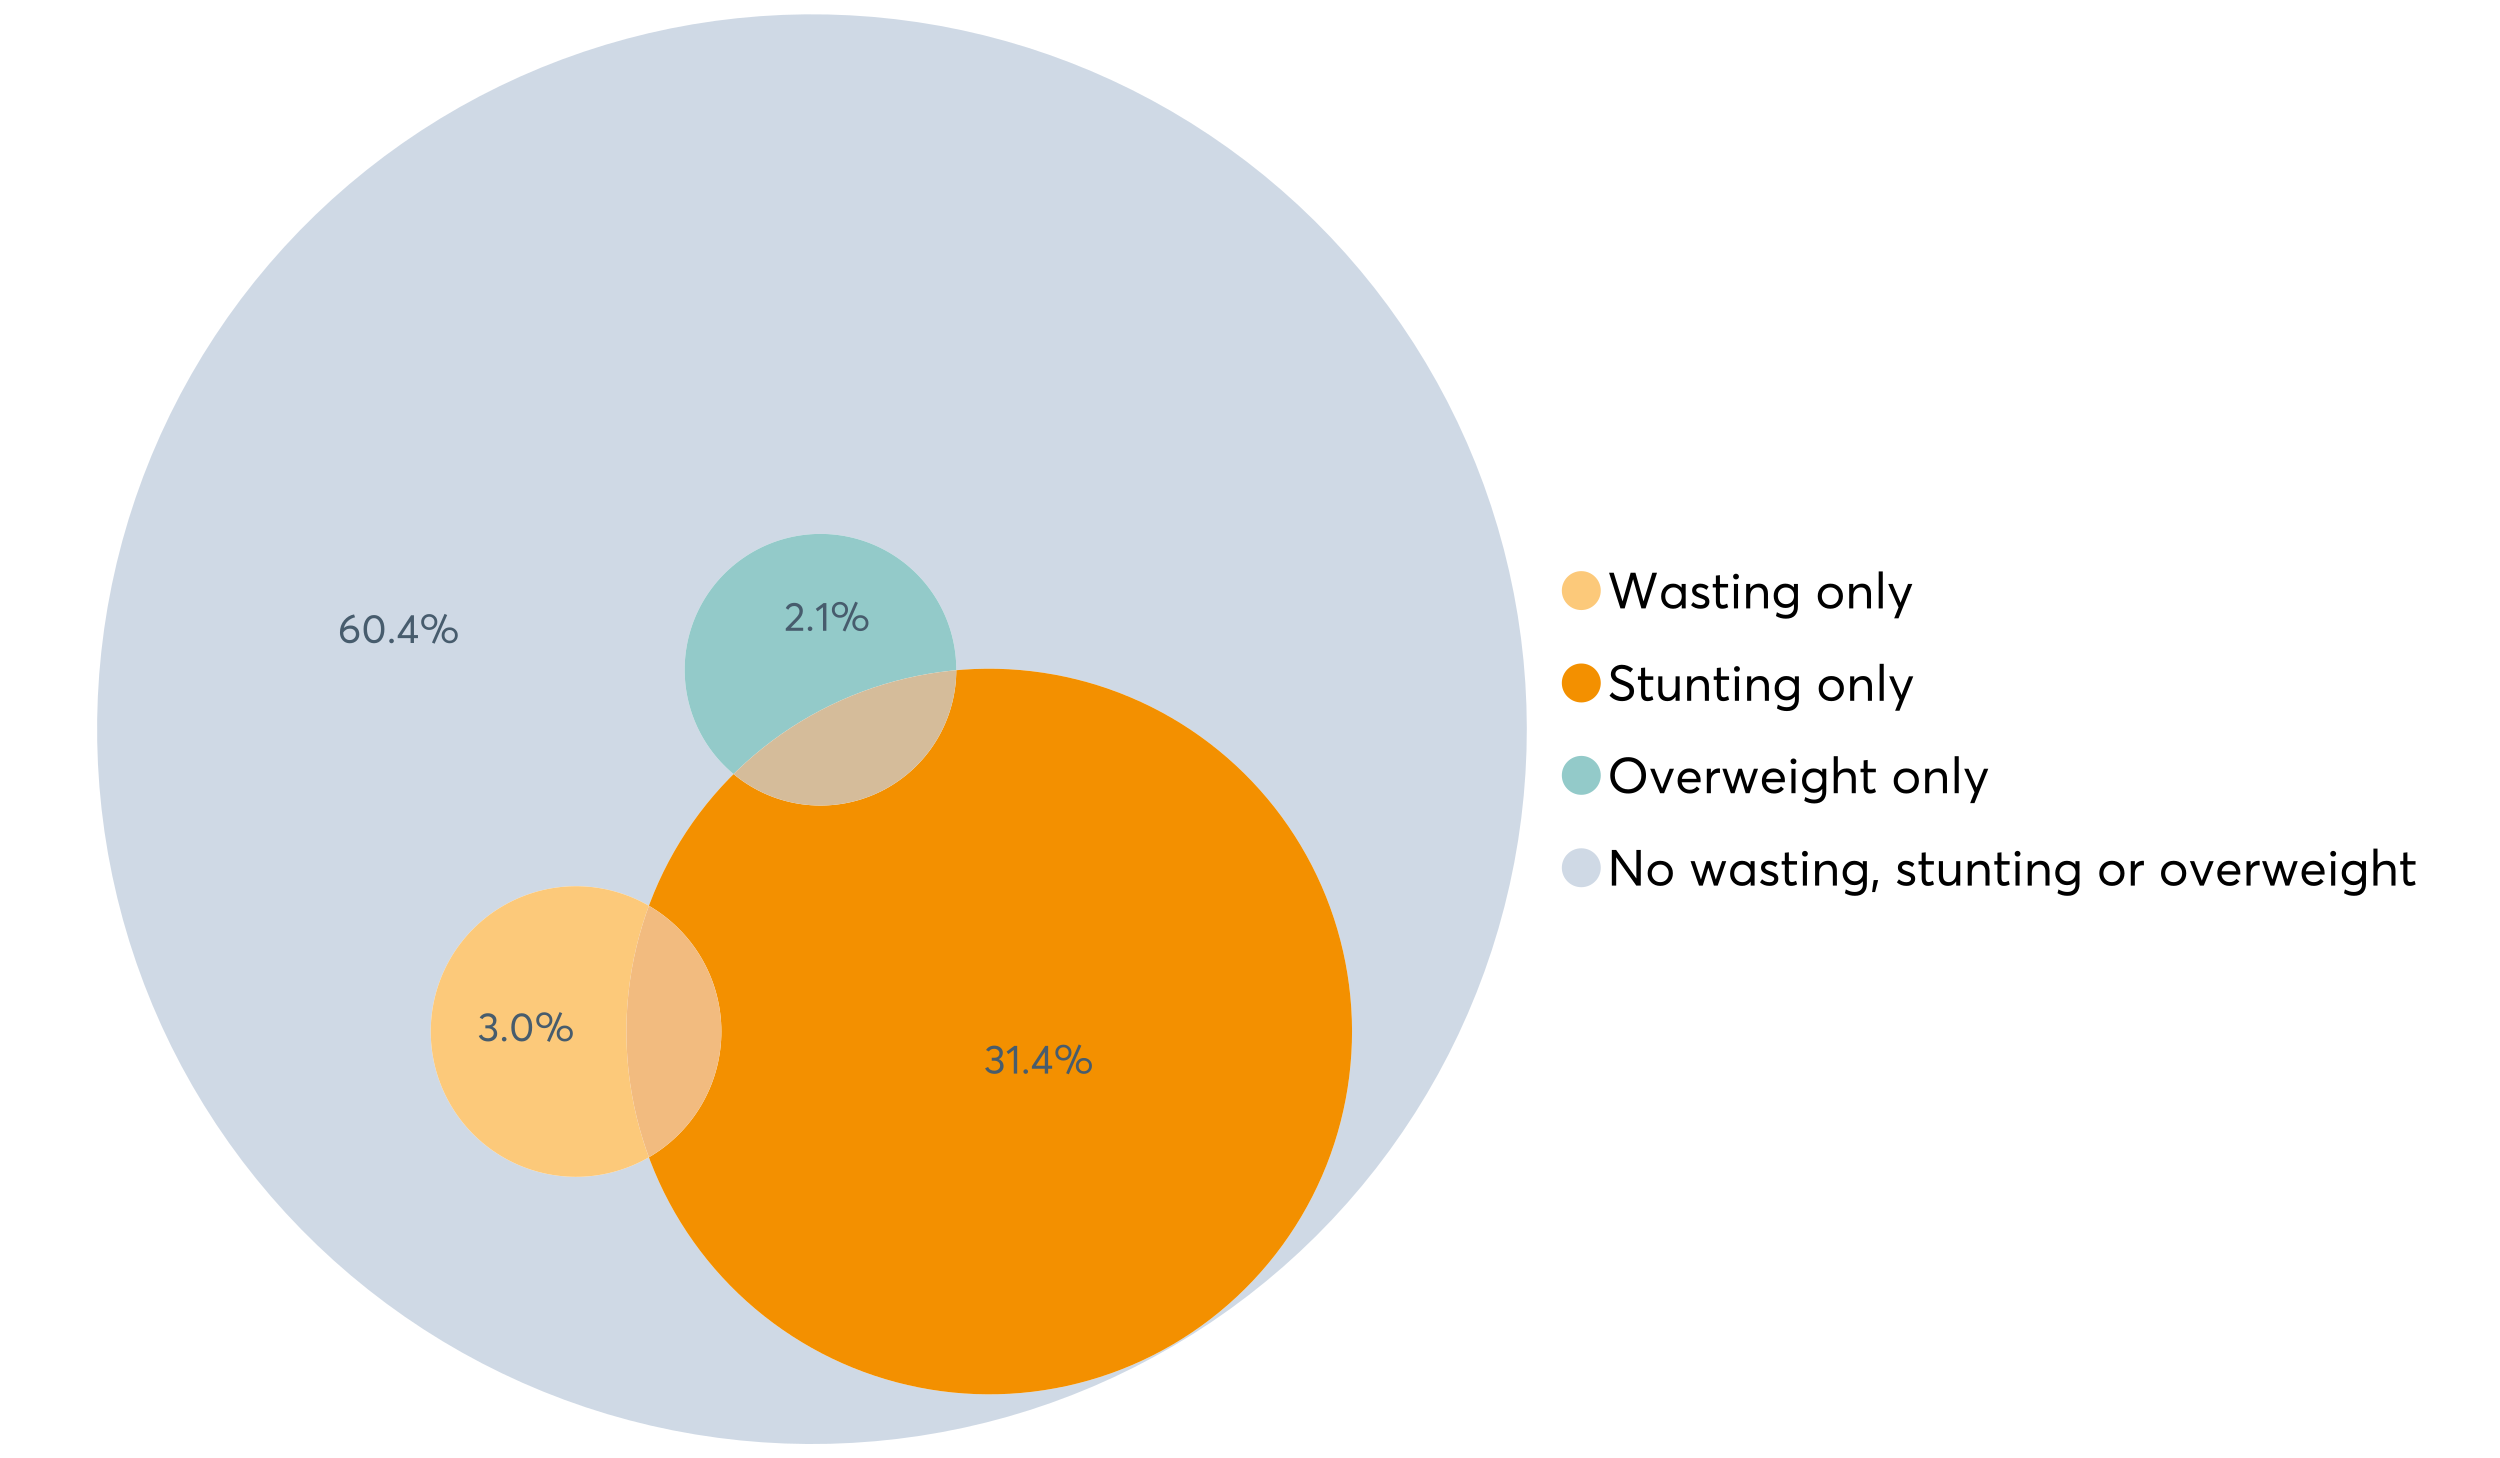 <?xml version="1.0" encoding="UTF-8"?>
<svg xmlns="http://www.w3.org/2000/svg" xmlns:xlink="http://www.w3.org/1999/xlink" width="1234.286pt" height="720pt" viewBox="0 0 1234.286 720" version="1.1">
<defs>
<g>
<symbol overflow="visible" id="glyph0-0">
<path style="stroke:none;" d=""/>
</symbol>
<symbol overflow="visible" id="glyph0-1">
<path style="stroke:none;" d="M 22.234 -17.609 L 24.547 -17.609 L 18.906 0 L 16.828 0 L 12.75 -14.438 L 12.734 -14.438 L 8.578 0 L 6.5 0 L 0.875 -17.609 L 3.172 -17.609 L 7.516 -3.547 L 7.562 -3.547 L 11.531 -17.609 L 13.891 -17.609 L 17.859 -3.5 L 17.891 -3.5 Z M 22.234 -17.609 "/>
</symbol>
<symbol overflow="visible" id="glyph0-2">
<path style="stroke:none;" d="M 11.297 -12.078 L 13.297 -12.078 L 13.297 0 L 11.359 0 L 11.359 -1.906 L 11.344 -1.906 C 10.312 -0.531 8.906 0.156 7.125 0.156 C 5.414 0.156 4 -0.406 2.875 -1.531 C 1.75 -2.656 1.188 -4.129 1.188 -5.953 C 1.188 -7.742 1.742 -9.238 2.859 -10.438 C 3.984 -11.633 5.395 -12.234 7.094 -12.234 C 8.812 -12.234 10.203 -11.578 11.266 -10.266 L 11.297 -10.266 Z M 7.297 -1.688 C 8.422 -1.688 9.379 -2.086 10.172 -2.891 C 10.961 -3.691 11.359 -4.711 11.359 -5.953 C 11.359 -7.191 10.973 -8.238 10.203 -9.094 C 9.441 -9.945 8.477 -10.375 7.312 -10.375 C 6.156 -10.375 5.18 -9.961 4.391 -9.141 C 3.609 -8.328 3.219 -7.266 3.219 -5.953 C 3.219 -4.711 3.594 -3.691 4.344 -2.891 C 5.102 -2.086 6.086 -1.688 7.297 -1.688 Z M 7.297 -1.688 "/>
</symbol>
<symbol overflow="visible" id="glyph0-3">
<path style="stroke:none;" d="M 5.609 0.156 C 3.734 0.156 2.156 -0.426 0.875 -1.594 L 1.906 -3.094 C 2.945 -2.133 4.18 -1.656 5.609 -1.656 C 6.305 -1.656 6.859 -1.812 7.266 -2.125 C 7.68 -2.445 7.891 -2.832 7.891 -3.281 C 7.891 -3.738 7.688 -4.086 7.281 -4.328 C 6.875 -4.566 6.164 -4.859 5.156 -5.203 C 5.094 -5.223 5.047 -5.242 5.016 -5.266 C 3.836 -5.672 2.938 -6.141 2.312 -6.672 C 1.695 -7.203 1.391 -7.973 1.391 -8.984 C 1.391 -9.91 1.766 -10.68 2.516 -11.297 C 3.266 -11.922 4.223 -12.234 5.391 -12.234 C 6.922 -12.234 8.301 -11.738 9.531 -10.75 L 8.484 -9.156 C 7.523 -9.977 6.457 -10.391 5.281 -10.391 C 4.801 -10.391 4.367 -10.258 3.984 -10 C 3.609 -9.738 3.422 -9.398 3.422 -8.984 C 3.422 -8.555 3.609 -8.207 3.984 -7.938 C 4.359 -7.676 4.93 -7.395 5.703 -7.094 C 5.836 -7.039 6.082 -6.945 6.438 -6.812 C 6.789 -6.688 7.023 -6.598 7.141 -6.547 C 7.254 -6.492 7.453 -6.406 7.734 -6.281 C 8.016 -6.164 8.207 -6.078 8.312 -6.016 C 8.414 -5.961 8.566 -5.867 8.766 -5.734 C 8.973 -5.598 9.113 -5.477 9.188 -5.375 C 9.258 -5.281 9.359 -5.148 9.484 -4.984 C 9.609 -4.816 9.695 -4.656 9.75 -4.5 C 9.801 -4.344 9.844 -4.16 9.875 -3.953 C 9.906 -3.742 9.922 -3.523 9.922 -3.297 C 9.922 -2.305 9.547 -1.484 8.797 -0.828 C 8.055 -0.172 6.992 0.156 5.609 0.156 Z M 5.609 0.156 "/>
</symbol>
<symbol overflow="visible" id="glyph0-4">
<path style="stroke:none;" d="M 5.328 0.156 C 3.234 0.156 2.188 -1.094 2.188 -3.594 L 2.188 -10.344 L 0.641 -10.344 L 0.641 -12.078 L 2.188 -12.078 L 2.188 -16.203 L 4.188 -16.422 L 4.188 -12.078 L 8.219 -12.078 L 8.219 -10.344 L 4.188 -10.344 L 4.188 -3.891 C 4.188 -3.148 4.297 -2.602 4.516 -2.25 C 4.742 -1.906 5.133 -1.734 5.688 -1.734 C 6.312 -1.734 6.988 -1.941 7.719 -2.359 L 8.266 -0.594 C 7.367 -0.094 6.391 0.156 5.328 0.156 Z M 5.328 0.156 "/>
</symbol>
<symbol overflow="visible" id="glyph0-5">
<path style="stroke:none;" d="M 3.094 -14.312 C 2.688 -14.312 2.344 -14.445 2.062 -14.719 C 1.789 -15 1.656 -15.336 1.656 -15.734 C 1.656 -16.129 1.789 -16.461 2.062 -16.734 C 2.344 -17.004 2.688 -17.141 3.094 -17.141 C 3.5 -17.141 3.844 -17 4.125 -16.719 C 4.406 -16.438 4.547 -16.109 4.547 -15.734 C 4.547 -15.336 4.406 -15 4.125 -14.719 C 3.844 -14.445 3.5 -14.312 3.094 -14.312 Z M 2.078 0 L 2.078 -12.078 L 4.094 -12.078 L 4.094 0 Z M 2.078 0 "/>
</symbol>
<symbol overflow="visible" id="glyph0-6">
<path style="stroke:none;" d="M 8.344 -12.234 C 9.676 -12.234 10.727 -11.805 11.5 -10.953 C 12.281 -10.098 12.672 -8.836 12.672 -7.172 L 12.672 0 L 10.672 0 L 10.672 -6.594 C 10.672 -9.113 9.688 -10.375 7.719 -10.375 C 6.562 -10.375 5.641 -9.988 4.953 -9.219 C 4.266 -8.445 3.922 -7.383 3.922 -6.031 L 3.922 0 L 1.906 0 L 1.906 -12.078 L 3.922 -12.078 L 3.922 -9.969 L 3.938 -9.969 C 5 -11.477 6.469 -12.234 8.344 -12.234 Z M 8.344 -12.234 "/>
</symbol>
<symbol overflow="visible" id="glyph0-7">
<path style="stroke:none;" d="M 11.094 -12.078 L 13.078 -12.078 L 13.078 -0.922 C 13.078 0.93 12.594 2.391 11.625 3.453 C 10.656 4.523 9.16 5.062 7.141 5.062 C 5.328 5.062 3.691 4.625 2.234 3.75 L 2.703 1.891 C 4.211 2.734 5.66 3.156 7.047 3.156 C 8.348 3.156 9.348 2.816 10.047 2.141 C 10.754 1.473 11.109 0.629 11.109 -0.391 L 11.109 -2.078 L 11.062 -2.078 C 10.051 -0.836 8.688 -0.219 6.969 -0.219 C 5.312 -0.219 3.922 -0.77 2.797 -1.875 C 1.672 -2.988 1.109 -4.43 1.109 -6.203 C 1.109 -7.922 1.66 -9.352 2.766 -10.5 C 3.867 -11.656 5.238 -12.234 6.875 -12.234 C 8.57 -12.234 9.961 -11.617 11.047 -10.391 L 11.094 -10.391 Z M 7.125 -2.109 C 8.332 -2.109 9.305 -2.5 10.047 -3.281 C 10.797 -4.07 11.172 -5.078 11.172 -6.297 C 11.172 -7.492 10.785 -8.469 10.016 -9.219 C 9.242 -9.969 8.281 -10.344 7.125 -10.344 C 5.977 -10.344 5.031 -9.957 4.281 -9.188 C 3.539 -8.426 3.172 -7.457 3.172 -6.281 C 3.172 -5.02 3.551 -4.008 4.312 -3.25 C 5.07 -2.488 6.008 -2.109 7.125 -2.109 Z M 7.125 -2.109 "/>
</symbol>
<symbol overflow="visible" id="glyph0-8">
<path style="stroke:none;" d=""/>
</symbol>
<symbol overflow="visible" id="glyph0-9">
<path style="stroke:none;" d="M 7.422 0.156 C 5.566 0.156 4.062 -0.43 2.906 -1.609 C 1.75 -2.785 1.172 -4.258 1.172 -6.031 C 1.172 -7.801 1.75 -9.273 2.906 -10.453 C 4.062 -11.641 5.566 -12.234 7.422 -12.234 C 9.203 -12.234 10.68 -11.656 11.859 -10.5 C 13.035 -9.344 13.625 -7.852 13.625 -6.031 C 13.625 -4.207 13.035 -2.719 11.859 -1.562 C 10.68 -0.414 9.203 0.156 7.422 0.156 Z M 7.422 -1.688 C 8.598 -1.688 9.586 -2.094 10.391 -2.906 C 11.191 -3.727 11.594 -4.77 11.594 -6.031 C 11.594 -7.301 11.191 -8.344 10.391 -9.156 C 9.598 -9.969 8.609 -10.375 7.422 -10.375 C 6.18 -10.375 5.164 -9.953 4.375 -9.109 C 3.594 -8.273 3.203 -7.242 3.203 -6.016 C 3.203 -4.797 3.594 -3.77 4.375 -2.938 C 5.164 -2.102 6.18 -1.688 7.422 -1.688 Z M 7.422 -1.688 "/>
</symbol>
<symbol overflow="visible" id="glyph0-10">
<path style="stroke:none;" d="M 2.078 0 L 2.078 -18.266 L 4.094 -18.266 L 4.094 0 Z M 2.078 0 "/>
</symbol>
<symbol overflow="visible" id="glyph0-11">
<path style="stroke:none;" d="M 10.344 -12.078 L 12.484 -12.078 L 5.656 4.906 L 3.516 4.906 L 5.688 -0.5 L 0.578 -12.078 L 2.734 -12.078 L 6.656 -2.875 L 6.703 -2.875 Z M 10.344 -12.078 "/>
</symbol>
<symbol overflow="visible" id="glyph0-12">
<path style="stroke:none;" d="M 7.344 0.156 C 4.875 0.156 2.789 -0.754 1.094 -2.578 L 2.484 -4.219 C 3.098 -3.457 3.844 -2.879 4.719 -2.484 C 5.594 -2.086 6.477 -1.891 7.375 -1.891 C 8.457 -1.891 9.328 -2.129 9.984 -2.609 C 10.641 -3.086 10.969 -3.75 10.969 -4.594 C 10.969 -5.051 10.891 -5.445 10.734 -5.781 C 10.578 -6.113 10.305 -6.406 9.922 -6.656 C 9.547 -6.914 9.176 -7.125 8.812 -7.281 C 8.457 -7.438 7.953 -7.641 7.297 -7.891 C 7.18 -7.941 7.086 -7.973 7.016 -7.984 C 6.367 -8.223 5.844 -8.426 5.438 -8.594 C 5.039 -8.77 4.582 -9.016 4.062 -9.328 C 3.539 -9.641 3.133 -9.957 2.844 -10.281 C 2.551 -10.602 2.297 -11.008 2.078 -11.5 C 1.867 -11.988 1.766 -12.531 1.766 -13.125 C 1.766 -14.438 2.285 -15.535 3.328 -16.422 C 4.367 -17.316 5.641 -17.773 7.141 -17.797 C 9.129 -17.797 10.992 -17.109 12.734 -15.734 L 11.406 -14.047 C 10.039 -15.203 8.617 -15.781 7.141 -15.781 C 6.285 -15.781 5.551 -15.551 4.938 -15.094 C 4.32 -14.645 4.016 -14.02 4.016 -13.219 C 4.016 -12.895 4.082 -12.594 4.219 -12.312 C 4.352 -12.039 4.5 -11.816 4.656 -11.641 C 4.82 -11.473 5.113 -11.281 5.531 -11.062 C 5.945 -10.852 6.273 -10.691 6.516 -10.578 C 6.754 -10.473 7.172 -10.305 7.766 -10.078 C 9.586 -9.379 10.785 -8.832 11.359 -8.438 C 12.598 -7.594 13.219 -6.383 13.219 -4.812 C 13.219 -3.258 12.645 -2.039 11.5 -1.156 C 10.352 -0.281 8.969 0.156 7.344 0.156 Z M 7.344 0.156 "/>
</symbol>
<symbol overflow="visible" id="glyph0-13">
<path style="stroke:none;" d="M 10.203 -12.078 L 12.203 -12.078 L 12.203 0 L 10.203 0 L 10.203 -2.016 L 10.172 -2.016 C 9.16 -0.566 7.836 0.156 6.203 0.156 C 4.766 0.156 3.645 -0.258 2.844 -1.094 C 2.051 -1.938 1.656 -3.203 1.656 -4.891 L 1.656 -12.078 L 3.672 -12.078 L 3.672 -5.453 C 3.672 -4.117 3.914 -3.156 4.406 -2.562 C 4.895 -1.977 5.633 -1.688 6.625 -1.688 C 7.613 -1.688 8.457 -2.094 9.156 -2.906 C 9.852 -3.727 10.203 -4.836 10.203 -6.234 Z M 10.203 -12.078 "/>
</symbol>
<symbol overflow="visible" id="glyph0-14">
<path style="stroke:none;" d="M 10.328 0.156 C 7.711 0.156 5.582 -0.691 3.938 -2.391 C 2.289 -4.086 1.469 -6.223 1.469 -8.797 C 1.469 -11.379 2.289 -13.523 3.938 -15.234 C 5.582 -16.941 7.711 -17.797 10.328 -17.797 C 12.836 -17.797 14.926 -16.961 16.594 -15.297 C 18.27 -13.629 19.109 -11.469 19.109 -8.812 C 19.109 -6.164 18.27 -4.008 16.594 -2.344 C 14.926 -0.676 12.836 0.156 10.328 0.156 Z M 10.328 -1.906 C 12.172 -1.906 13.719 -2.555 14.969 -3.859 C 16.219 -5.16 16.844 -6.812 16.844 -8.812 C 16.844 -10.82 16.219 -12.477 14.969 -13.781 C 13.719 -15.082 12.172 -15.734 10.328 -15.734 C 8.391 -15.734 6.801 -15.066 5.562 -13.734 C 4.32 -12.398 3.703 -10.754 3.703 -8.797 C 3.703 -6.848 4.32 -5.211 5.562 -3.891 C 6.801 -2.566 8.391 -1.906 10.328 -1.906 Z M 10.328 -1.906 "/>
</symbol>
<symbol overflow="visible" id="glyph0-15">
<path style="stroke:none;" d="M 10.203 -12.078 L 12.375 -12.078 L 7.469 0 L 5.531 0 L 0.594 -12.078 L 2.75 -12.078 L 6.469 -2.562 L 6.547 -2.562 Z M 10.203 -12.078 "/>
</symbol>
<symbol overflow="visible" id="glyph0-16">
<path style="stroke:none;" d="M 12.562 -6.234 C 12.562 -6.098 12.551 -5.922 12.531 -5.703 L 12.5 -5.406 L 3.203 -5.406 C 3.336 -4.281 3.77 -3.379 4.5 -2.703 C 5.238 -2.023 6.156 -1.688 7.25 -1.688 C 8.656 -1.688 9.785 -2.234 10.641 -3.328 L 12.062 -2.109 C 10.883 -0.598 9.254 0.156 7.172 0.156 C 5.43 0.156 3.992 -0.414 2.859 -1.562 C 1.734 -2.719 1.172 -4.207 1.172 -6.031 C 1.172 -7.832 1.719 -9.316 2.812 -10.484 C 3.914 -11.648 5.297 -12.234 6.953 -12.234 C 8.617 -12.234 9.969 -11.672 11 -10.547 C 12.039 -9.422 12.562 -7.984 12.562 -6.234 Z M 9.406 -9.469 C 8.789 -10.07 8.004 -10.375 7.047 -10.375 C 6.086 -10.375 5.266 -10.078 4.578 -9.484 C 3.891 -8.898 3.457 -8.098 3.281 -7.078 L 10.562 -7.078 C 10.406 -8.078 10.02 -8.875 9.406 -9.469 Z M 9.406 -9.469 "/>
</symbol>
<symbol overflow="visible" id="glyph0-17">
<path style="stroke:none;" d="M 7.891 -12.234 C 8.141 -12.234 8.305 -12.223 8.391 -12.203 L 8.391 -9.969 C 8.023 -10.008 7.758 -10.031 7.594 -10.031 C 6.469 -10.031 5.57 -9.641 4.906 -8.859 C 4.25 -8.078 3.922 -7.066 3.922 -5.828 L 3.922 0 L 1.906 0 L 1.906 -12.078 L 3.922 -12.078 L 3.922 -9.953 L 3.938 -9.953 C 4.883 -11.473 6.203 -12.234 7.891 -12.234 Z M 7.891 -12.234 "/>
</symbol>
<symbol overflow="visible" id="glyph0-18">
<path style="stroke:none;" d="M 16.297 -12.078 L 18.344 -12.078 L 14.141 0 L 12.25 0 L 9.531 -8.812 L 9.5 -8.812 L 6.75 0 L 4.906 0 L 0.719 -12.078 L 2.75 -12.078 L 5.828 -3.047 L 5.875 -3.047 L 8.641 -12.078 L 10.375 -12.078 L 13.172 -3.047 L 13.219 -3.047 Z M 16.297 -12.078 "/>
</symbol>
<symbol overflow="visible" id="glyph0-19">
<path style="stroke:none;" d="M 8.406 -12.234 C 9.781 -12.234 10.852 -11.816 11.625 -10.984 C 12.406 -10.16 12.797 -8.914 12.797 -7.25 L 12.797 0 L 10.797 0 L 10.797 -6.672 C 10.797 -9.141 9.812 -10.375 7.844 -10.375 C 6.633 -10.375 5.676 -9.992 4.969 -9.234 C 4.27 -8.473 3.922 -7.422 3.922 -6.078 L 3.922 0 L 1.906 0 L 1.906 -18.266 L 3.922 -18.266 L 3.922 -10.094 L 3.969 -10.094 C 4.977 -11.52 6.457 -12.234 8.406 -12.234 Z M 8.406 -12.234 "/>
</symbol>
<symbol overflow="visible" id="glyph0-20">
<path style="stroke:none;" d="M 14.359 -17.609 L 16.531 -17.609 L 16.531 0 L 14.312 0 L 4.438 -13.891 L 4.391 -13.891 L 4.391 0 L 2.234 0 L 2.234 -17.609 L 4.359 -17.609 L 14.312 -3.578 L 14.359 -3.578 Z M 14.359 -17.609 "/>
</symbol>
<symbol overflow="visible" id="glyph0-21">
<path style="stroke:none;" d="M 0.797 3.219 L 1.594 -2.734 L 3.797 -2.734 L 2.281 3.219 Z M 0.797 3.219 "/>
</symbol>
<symbol overflow="visible" id="glyph1-0">
<path style="stroke:none;" d=""/>
</symbol>
<symbol overflow="visible" id="glyph1-1">
<path style="stroke:none;" d="M 6.375 -8.641 C 7.625 -8.641 8.645 -8.25 9.438 -7.469 C 10.238 -6.688 10.641 -5.625 10.641 -4.281 C 10.641 -3.02 10.191 -1.969 9.297 -1.125 C 8.398 -0.289 7.273 0.125 5.922 0.125 C 4.535 0.125 3.383 -0.363 2.469 -1.344 C 1.551 -2.332 1.094 -3.602 1.094 -5.156 C 1.094 -7.531 1.773 -9.535 3.141 -11.172 C 4.516 -12.805 6.156 -13.785 8.062 -14.109 L 8.547 -12.688 C 7.223 -12.375 6.062 -11.77 5.062 -10.875 C 4.062 -9.988 3.379 -8.836 3.016 -7.422 L 3.031 -7.422 C 3.914 -8.234 5.031 -8.641 6.375 -8.641 Z M 5.906 -1.453 C 6.801 -1.453 7.535 -1.727 8.109 -2.281 C 8.68 -2.832 8.969 -3.508 8.969 -4.312 C 8.969 -5.145 8.695 -5.812 8.156 -6.312 C 7.625 -6.82 6.906 -7.078 6 -7.078 C 5.281 -7.078 4.641 -6.895 4.078 -6.531 C 3.516 -6.176 3.066 -5.734 2.734 -5.203 L 2.734 -5.062 C 2.734 -3.988 3.023 -3.117 3.609 -2.453 C 4.203 -1.785 4.969 -1.453 5.906 -1.453 Z M 5.906 -1.453 "/>
</symbol>
<symbol overflow="visible" id="glyph1-2">
<path style="stroke:none;" d="M 6.266 0.125 C 4.734 0.125 3.488 -0.488 2.531 -1.719 C 1.582 -2.945 1.109 -4.656 1.109 -6.844 C 1.109 -8.914 1.566 -10.594 2.484 -11.875 C 3.41 -13.164 4.672 -13.812 6.266 -13.812 C 7.785 -13.812 9.02 -13.195 9.969 -11.969 C 10.926 -10.738 11.406 -9.031 11.406 -6.844 C 11.406 -4.77 10.945 -3.086 10.031 -1.797 C 9.125 -0.516 7.867 0.125 6.266 0.125 Z M 6.266 -1.438 C 7.348 -1.438 8.191 -1.922 8.797 -2.891 C 9.398 -3.859 9.703 -5.176 9.703 -6.844 C 9.703 -8.551 9.383 -9.879 8.75 -10.828 C 8.125 -11.785 7.297 -12.266 6.266 -12.266 C 5.18 -12.266 4.332 -11.773 3.719 -10.797 C 3.113 -9.816 2.812 -8.5 2.812 -6.844 C 2.812 -5.133 3.125 -3.805 3.75 -2.859 C 4.383 -1.91 5.223 -1.438 6.266 -1.438 Z M 6.266 -1.438 "/>
</symbol>
<symbol overflow="visible" id="glyph1-3">
<path style="stroke:none;" d="M 2.406 0.125 C 2.07 0.125 1.797 0.016 1.578 -0.203 C 1.359 -0.422 1.25 -0.688 1.25 -1 C 1.25 -1.312 1.359 -1.578 1.578 -1.797 C 1.797 -2.023 2.07 -2.141 2.406 -2.141 C 2.719 -2.141 2.984 -2.023 3.203 -1.797 C 3.43 -1.578 3.547 -1.312 3.547 -1 C 3.547 -0.688 3.43 -0.422 3.203 -0.203 C 2.984 0.016 2.719 0.125 2.406 0.125 Z M 2.406 0.125 "/>
</symbol>
<symbol overflow="visible" id="glyph1-4">
<path style="stroke:none;" d="M 6.984 0 L 6.984 -2.406 L 0.625 -2.406 L 0.625 -3.609 L 7.234 -13.703 L 8.656 -13.703 L 8.656 -3.922 L 10.641 -3.922 L 10.641 -2.406 L 8.656 -2.406 L 8.656 0 Z M 2.625 -3.891 L 7.016 -3.891 L 7.016 -10.641 Z M 2.625 -3.891 "/>
</symbol>
<symbol overflow="visible" id="glyph1-5">
<path style="stroke:none;" d="M 7.531 0.344 L 6.219 -0.219 L 12.422 -14.391 L 13.734 -13.812 Z M 4.859 -6.438 C 3.742 -6.438 2.801 -6.801 2.031 -7.531 C 1.27 -8.27 0.891 -9.223 0.891 -10.391 C 0.891 -11.473 1.258 -12.391 2 -13.141 C 2.738 -13.898 3.691 -14.281 4.859 -14.281 C 5.984 -14.281 6.93 -13.922 7.703 -13.203 C 8.473 -12.484 8.859 -11.547 8.859 -10.391 C 8.859 -9.285 8.484 -8.348 7.734 -7.578 C 6.992 -6.816 6.035 -6.438 4.859 -6.438 Z M 4.891 -7.719 C 5.641 -7.719 6.254 -7.973 6.734 -8.484 C 7.211 -8.992 7.453 -9.625 7.453 -10.375 C 7.453 -11.145 7.203 -11.77 6.703 -12.25 C 6.211 -12.738 5.609 -12.984 4.891 -12.984 C 4.129 -12.984 3.508 -12.734 3.031 -12.234 C 2.551 -11.734 2.312 -11.113 2.312 -10.375 C 2.312 -9.582 2.555 -8.941 3.047 -8.453 C 3.535 -7.961 4.148 -7.719 4.891 -7.719 Z M 14.969 0.125 C 13.852 0.125 12.91 -0.238 12.141 -0.969 C 11.379 -1.707 11 -2.656 11 -3.812 C 11 -4.895 11.367 -5.816 12.109 -6.578 C 12.859 -7.336 13.812 -7.719 14.969 -7.719 C 16.082 -7.719 17.023 -7.348 17.797 -6.609 C 18.566 -5.879 18.953 -4.945 18.953 -3.812 C 18.953 -2.707 18.582 -1.773 17.844 -1.016 C 17.113 -0.254 16.156 0.125 14.969 0.125 Z M 14.969 -1.156 C 15.738 -1.156 16.363 -1.406 16.844 -1.906 C 17.32 -2.414 17.562 -3.039 17.562 -3.781 C 17.562 -4.57 17.312 -5.207 16.812 -5.688 C 16.312 -6.176 15.695 -6.422 14.969 -6.422 C 14.219 -6.422 13.602 -6.164 13.125 -5.656 C 12.656 -5.156 12.422 -4.531 12.422 -3.781 C 12.422 -3.008 12.664 -2.379 13.156 -1.891 C 13.645 -1.398 14.25 -1.156 14.969 -1.156 Z M 14.969 -1.156 "/>
</symbol>
<symbol overflow="visible" id="glyph1-6">
<path style="stroke:none;" d="M 7.344 -7.094 C 8.07 -6.812 8.641 -6.375 9.047 -5.781 C 9.461 -5.188 9.672 -4.484 9.672 -3.672 C 9.672 -2.555 9.25 -1.645 8.406 -0.938 C 7.57 -0.227 6.52 0.125 5.25 0.125 C 4.113 0.125 3.133 -0.117 2.312 -0.609 C 1.5 -1.109 0.914 -1.77 0.562 -2.594 L 2.016 -3.266 C 2.555 -2.055 3.598 -1.453 5.141 -1.453 C 5.941 -1.453 6.613 -1.68 7.156 -2.141 C 7.695 -2.598 7.969 -3.191 7.969 -3.922 C 7.969 -4.617 7.707 -5.195 7.188 -5.656 C 6.676 -6.125 5.938 -6.359 4.969 -6.359 L 3.828 -6.359 L 3.828 -7.828 L 5.156 -7.828 C 5.988 -7.828 6.609 -8.035 7.016 -8.453 C 7.43 -8.867 7.641 -9.391 7.641 -10.016 C 7.641 -10.672 7.391 -11.203 6.891 -11.609 C 6.398 -12.023 5.789 -12.234 5.062 -12.234 C 3.883 -12.234 2.992 -11.789 2.391 -10.906 L 1.031 -11.641 C 1.406 -12.305 1.941 -12.832 2.641 -13.219 C 3.336 -13.613 4.16 -13.812 5.109 -13.812 C 6.316 -13.812 7.316 -13.488 8.109 -12.844 C 8.91 -12.195 9.312 -11.328 9.312 -10.234 C 9.312 -9.555 9.141 -8.941 8.797 -8.391 C 8.453 -7.836 7.969 -7.414 7.344 -7.125 Z M 7.344 -7.094 "/>
</symbol>
<symbol overflow="visible" id="glyph1-7">
<path style="stroke:none;" d="M 3.984 0 L 3.984 -11.656 L 1.25 -9.609 L 0.422 -10.859 L 4.266 -13.703 L 5.656 -13.703 L 5.656 0 Z M 3.984 0 "/>
</symbol>
<symbol overflow="visible" id="glyph1-8">
<path style="stroke:none;" d="M 3.328 -1.531 L 9.406 -1.531 L 9.406 0 L 0.797 0 L 0.781 -1.156 L 5.469 -5.938 C 6.156 -6.656 6.676 -7.289 7.031 -7.844 C 7.383 -8.406 7.562 -8.992 7.562 -9.609 C 7.562 -10.367 7.32 -10.992 6.844 -11.484 C 6.363 -11.984 5.742 -12.234 4.984 -12.234 C 3.672 -12.234 2.688 -11.613 2.031 -10.375 L 0.797 -11.219 C 1.672 -12.945 3.098 -13.812 5.078 -13.812 C 6.223 -13.812 7.203 -13.445 8.016 -12.719 C 8.828 -11.988 9.234 -11.016 9.234 -9.797 C 9.234 -9.004 9.051 -8.25 8.688 -7.531 C 8.332 -6.812 7.734 -6.031 6.891 -5.188 L 3.328 -1.578 Z M 3.328 -1.531 "/>
</symbol>
</g>
</defs>
<g id="surface134684">
<path style=" stroke:none;fill-rule:nonzero;fill:rgb(98.824%,78.824%,47.843%);fill-opacity:1;" d="M 790.324 291.582 C 790.324 296.891 786.02 301.195 780.711 301.195 C 775.398 301.195 771.094 296.891 771.094 291.582 C 771.094 286.273 775.398 281.969 780.711 281.969 C 786.02 281.969 790.324 286.273 790.324 291.582 "/>
<g style="fill:rgb(0%,0%,0%);fill-opacity:1;">
  <use xlink:href="#glyph0-1" x="793.543" y="300.387"/>
  <use xlink:href="#glyph0-2" x="818.944" y="300.387"/>
  <use xlink:href="#glyph0-3" x="834.026" y="300.387"/>
  <use xlink:href="#glyph0-4" x="844.965" y="300.387"/>
  <use xlink:href="#glyph0-5" x="853.994" y="300.387"/>
  <use xlink:href="#glyph0-6" x="860.195" y="300.387"/>
  <use xlink:href="#glyph0-7" x="874.583" y="300.387"/>
  <use xlink:href="#glyph0-8" x="889.441" y="300.387"/>
  <use xlink:href="#glyph0-9" x="896.263" y="300.387"/>
  <use xlink:href="#glyph0-6" x="911.072" y="300.387"/>
  <use xlink:href="#glyph0-10" x="925.459" y="300.387"/>
  <use xlink:href="#glyph0-11" x="931.66" y="300.387"/>
</g>
<path style=" stroke:none;fill-rule:nonzero;fill:rgb(95.294%,56.471%,0%);fill-opacity:1;" d="M 790.324 337.195 C 790.324 342.504 786.02 346.809 780.711 346.809 C 775.398 346.809 771.094 342.504 771.094 337.195 C 771.094 331.883 775.398 327.578 780.711 327.578 C 786.02 327.578 790.324 331.883 790.324 337.195 "/>
<g style="fill:rgb(0%,0%,0%);fill-opacity:1;">
  <use xlink:href="#glyph0-12" x="793.543" y="346"/>
  <use xlink:href="#glyph0-4" x="808.029" y="346"/>
  <use xlink:href="#glyph0-13" x="817.059" y="346"/>
  <use xlink:href="#glyph0-6" x="831.049" y="346"/>
  <use xlink:href="#glyph0-4" x="845.436" y="346"/>
  <use xlink:href="#glyph0-5" x="854.465" y="346"/>
  <use xlink:href="#glyph0-6" x="860.667" y="346"/>
  <use xlink:href="#glyph0-7" x="875.054" y="346"/>
  <use xlink:href="#glyph0-8" x="889.913" y="346"/>
  <use xlink:href="#glyph0-9" x="896.734" y="346"/>
  <use xlink:href="#glyph0-6" x="911.543" y="346"/>
  <use xlink:href="#glyph0-10" x="925.93" y="346"/>
  <use xlink:href="#glyph0-11" x="932.132" y="346"/>
</g>
<path style=" stroke:none;fill-rule:nonzero;fill:rgb(57.647%,79.216%,78.824%);fill-opacity:1;" d="M 790.324 382.805 C 790.324 388.117 786.02 392.422 780.711 392.422 C 775.398 392.422 771.094 388.117 771.094 382.805 C 771.094 377.496 775.398 373.191 780.711 373.191 C 786.02 373.191 790.324 377.496 790.324 382.805 "/>
<g style="fill:rgb(0%,0%,0%);fill-opacity:1;">
  <use xlink:href="#glyph0-14" x="793.543" y="391.613"/>
  <use xlink:href="#glyph0-15" x="814.107" y="391.613"/>
  <use xlink:href="#glyph0-16" x="827.08" y="391.613"/>
  <use xlink:href="#glyph0-17" x="840.773" y="391.613"/>
  <use xlink:href="#glyph0-18" x="849.628" y="391.613"/>
  <use xlink:href="#glyph0-16" x="868.679" y="391.613"/>
  <use xlink:href="#glyph0-5" x="882.372" y="391.613"/>
  <use xlink:href="#glyph0-7" x="888.573" y="391.613"/>
  <use xlink:href="#glyph0-19" x="903.432" y="391.613"/>
  <use xlink:href="#glyph0-4" x="917.918" y="391.613"/>
  <use xlink:href="#glyph0-8" x="926.947" y="391.613"/>
  <use xlink:href="#glyph0-9" x="933.769" y="391.613"/>
  <use xlink:href="#glyph0-6" x="948.578" y="391.613"/>
  <use xlink:href="#glyph0-10" x="962.965" y="391.613"/>
  <use xlink:href="#glyph0-11" x="969.166" y="391.613"/>
</g>
<path style=" stroke:none;fill-rule:nonzero;fill:rgb(81.176%,85.098%,89.804%);fill-opacity:1;" d="M 790.324 428.418 C 790.324 433.727 786.02 438.031 780.711 438.031 C 775.398 438.031 771.094 433.727 771.094 428.418 C 771.094 423.109 775.398 418.805 780.711 418.805 C 786.02 418.805 790.324 423.109 790.324 428.418 "/>
<g style="fill:rgb(0%,0%,0%);fill-opacity:1;">
  <use xlink:href="#glyph0-20" x="793.543" y="437.223"/>
  <use xlink:href="#glyph0-9" x="812.296" y="437.223"/>
  <use xlink:href="#glyph0-8" x="827.105" y="437.223"/>
  <use xlink:href="#glyph0-18" x="833.926" y="437.223"/>
  <use xlink:href="#glyph0-2" x="852.977" y="437.223"/>
  <use xlink:href="#glyph0-3" x="868.059" y="437.223"/>
  <use xlink:href="#glyph0-4" x="878.998" y="437.223"/>
  <use xlink:href="#glyph0-5" x="888.027" y="437.223"/>
  <use xlink:href="#glyph0-6" x="894.229" y="437.223"/>
  <use xlink:href="#glyph0-7" x="908.616" y="437.223"/>
  <use xlink:href="#glyph0-21" x="923.474" y="437.223"/>
  <use xlink:href="#glyph0-8" x="928.808" y="437.223"/>
  <use xlink:href="#glyph0-3" x="935.629" y="437.223"/>
  <use xlink:href="#glyph0-4" x="946.568" y="437.223"/>
  <use xlink:href="#glyph0-13" x="955.598" y="437.223"/>
  <use xlink:href="#glyph0-6" x="969.588" y="437.223"/>
  <use xlink:href="#glyph0-4" x="983.975" y="437.223"/>
  <use xlink:href="#glyph0-5" x="993.004" y="437.223"/>
  <use xlink:href="#glyph0-6" x="999.206" y="437.223"/>
  <use xlink:href="#glyph0-7" x="1013.593" y="437.223"/>
  <use xlink:href="#glyph0-8" x="1028.452" y="437.223"/>
  <use xlink:href="#glyph0-9" x="1035.273" y="437.223"/>
  <use xlink:href="#glyph0-17" x="1050.082" y="437.223"/>
  <use xlink:href="#glyph0-8" x="1058.938" y="437.223"/>
  <use xlink:href="#glyph0-9" x="1065.759" y="437.223"/>
  <use xlink:href="#glyph0-15" x="1080.568" y="437.223"/>
  <use xlink:href="#glyph0-16" x="1093.541" y="437.223"/>
  <use xlink:href="#glyph0-17" x="1107.234" y="437.223"/>
  <use xlink:href="#glyph0-18" x="1116.09" y="437.223"/>
  <use xlink:href="#glyph0-16" x="1135.14" y="437.223"/>
  <use xlink:href="#glyph0-5" x="1148.833" y="437.223"/>
  <use xlink:href="#glyph0-7" x="1155.034" y="437.223"/>
  <use xlink:href="#glyph0-19" x="1169.893" y="437.223"/>
  <use xlink:href="#glyph0-4" x="1184.379" y="437.223"/>
</g>
<path style=" stroke:none;fill-rule:nonzero;fill:rgb(81.176%,85.098%,89.804%);fill-opacity:1;" d="M 409.832 712.828 L 420.965 712.367 L 432.078 711.559 L 443.16 710.398 L 454.203 708.891 L 465.188 707.031 L 476.113 704.828 L 486.961 702.281 L 497.723 699.395 L 508.391 696.168 L 518.949 692.605 L 529.391 688.711 L 539.703 684.492 L 549.875 679.949 L 559.902 675.086 L 569.77 669.906 L 579.469 664.422 L 588.992 658.633 L 598.324 652.543 L 607.461 646.164 L 616.391 639.5 L 625.109 632.559 L 633.602 625.344 L 641.859 617.863 L 649.883 610.129 L 657.652 602.145 L 665.168 593.918 L 672.422 585.457 L 679.402 576.773 L 686.109 567.871 L 692.527 558.762 L 698.656 549.457 L 704.488 539.961 L 710.02 530.289 L 715.242 520.445 L 720.148 510.441 L 724.738 500.285 L 729.008 489.992 L 732.945 479.57 L 736.555 469.027 L 739.832 458.375 L 742.766 447.625 L 745.363 436.789 L 747.617 425.875 L 749.523 414.898 L 751.082 403.863 L 752.293 392.785 L 753.152 381.676 L 753.66 370.543 L 753.816 359.402 L 753.621 348.262 L 753.078 337.133 L 752.18 326.023 L 750.93 314.949 L 749.336 303.922 L 747.391 292.949 L 745.102 282.043 L 742.469 271.215 L 739.496 260.477 L 736.184 249.836 L 732.539 239.309 L 728.566 228.898 L 724.262 218.617 L 719.637 208.48 L 714.695 198.492 L 709.441 188.664 L 703.879 179.012 L 698.016 169.535 L 691.852 160.25 L 685.402 151.164 L 678.668 142.285 L 671.656 133.625 L 664.375 125.188 L 656.832 116.988 L 649.031 109.027 L 640.984 101.32 L 632.699 93.871 L 624.184 86.684 L 615.445 79.77 L 606.488 73.137 L 597.332 66.789 L 587.977 60.734 L 578.438 54.977 L 568.719 49.523 L 558.836 44.379 L 548.793 39.551 L 538.602 35.039 L 528.273 30.855 L 517.82 26.996 L 507.25 23.469 L 496.574 20.281 L 485.801 17.43 L 474.945 14.918 L 464.012 12.75 L 453.02 10.934 L 441.973 9.461 L 430.887 8.336 L 419.77 7.566 L 408.637 7.145 L 397.492 7.074 L 386.352 7.359 L 375.227 7.992 L 364.129 8.977 L 353.066 10.312 L 342.051 11.996 L 331.094 14.027 L 320.207 16.402 L 309.398 19.121 L 298.684 22.176 L 288.07 25.57 L 277.57 29.301 L 267.191 33.355 L 256.945 37.738 L 246.844 42.445 L 236.898 47.465 L 227.113 52.797 L 217.5 58.438 L 208.074 64.375 L 198.836 70.609 L 189.801 77.133 L 180.977 83.938 L 172.371 91.016 L 163.992 98.363 L 155.852 105.973 L 147.953 113.832 L 140.309 121.941 L 132.926 130.285 L 125.805 138.859 L 118.961 147.652 L 112.398 156.656 L 106.125 165.867 L 100.141 175.266 L 94.461 184.852 L 89.082 194.613 L 84.02 204.539 L 79.27 214.617 L 74.84 224.844 L 70.734 235.203 L 66.961 245.688 L 63.52 256.285 L 60.41 266.988 L 57.645 277.781 L 55.223 288.66 L 53.141 299.605 L 51.406 310.613 L 50.023 321.672 L 48.988 332.766 L 48.305 343.887 L 47.969 355.027 L 47.988 366.168 L 48.359 377.305 L 49.082 388.426 L 50.156 399.52 L 51.578 410.57 L 53.348 421.57 L 55.465 432.512 L 57.926 443.379 L 60.73 454.164 L 63.871 464.855 L 67.348 475.441 L 71.16 485.914 L 75.301 496.258 L 79.762 506.469 L 84.547 516.535 L 89.645 526.441 L 95.055 536.184 L 100.77 545.75 L 106.781 555.133 L 113.09 564.32 L 119.684 573.301 L 126.559 582.074 L 133.703 590.621 L 141.117 598.941 L 148.789 607.023 L 156.715 614.855 L 164.883 622.438 L 173.285 629.758 L 181.914 636.809 L 190.762 643.582 L 199.816 650.074 L 209.074 656.277 L 218.523 662.184 L 228.152 667.789 L 237.957 673.09 L 247.922 678.074 L 258.039 682.746 L 268.297 687.094 L 278.691 691.117 L 289.203 694.809 L 299.828 698.168 L 310.555 701.188 L 321.371 703.871 L 332.266 706.207 L 343.23 708.203 L 354.25 709.848 L 365.316 711.145 L 376.422 712.094 L 387.547 712.688 L 398.688 712.934 Z M 481.629 688.285 L 475.98 687.984 L 470.344 687.504 L 464.727 686.844 L 459.133 686.008 L 453.57 684.996 L 448.039 683.809 L 442.551 682.449 L 437.105 680.914 L 431.715 679.211 L 426.379 677.336 L 421.102 675.293 L 415.895 673.086 L 410.762 670.719 L 405.703 668.188 L 400.727 665.496 L 395.84 662.652 L 391.043 659.652 L 386.344 656.504 L 381.75 653.211 L 377.258 649.773 L 372.879 646.195 L 368.613 642.48 L 364.469 638.633 L 360.445 634.656 L 356.551 630.555 L 352.789 626.332 L 349.16 621.992 L 345.672 617.539 L 342.328 612.98 L 339.125 608.316 L 336.074 603.555 L 333.172 598.699 L 330.43 593.758 L 327.84 588.727 L 325.41 583.621 L 323.145 578.438 L 321.047 573.188 L 320.379 571.355 L 318.742 572.281 L 316.734 573.332 L 314.695 574.32 L 312.629 575.246 L 310.531 576.102 L 308.41 576.895 L 306.262 577.617 L 304.094 578.273 L 301.906 578.863 L 299.699 579.379 L 297.48 579.828 L 295.246 580.203 L 293.004 580.512 L 290.75 580.746 L 288.488 580.914 L 286.227 581.004 L 283.961 581.027 L 281.695 580.977 L 279.434 580.855 L 277.176 580.664 L 274.926 580.398 L 272.688 580.066 L 270.457 579.66 L 268.242 579.184 L 266.043 578.641 L 263.863 578.023 L 261.703 577.344 L 259.566 576.59 L 257.453 575.773 L 255.367 574.891 L 253.312 573.941 L 251.285 572.926 L 249.293 571.848 L 247.336 570.711 L 245.414 569.508 L 243.531 568.25 L 241.691 566.93 L 239.895 565.551 L 238.137 564.117 L 236.43 562.629 L 234.77 561.09 L 233.16 559.496 L 231.598 557.852 L 230.094 556.16 L 228.641 554.426 L 227.242 552.641 L 225.902 550.816 L 224.621 548.949 L 223.398 547.039 L 222.234 545.094 L 221.137 543.113 L 220.098 541.102 L 219.125 539.055 L 218.219 536.98 L 217.379 534.875 L 216.602 532.746 L 215.895 530.594 L 215.258 528.422 L 214.688 526.23 L 214.188 524.02 L 213.758 521.797 L 213.398 519.559 L 213.109 517.312 L 212.891 515.059 L 212.742 512.797 L 212.668 510.531 L 212.664 508.27 L 212.73 506.004 L 212.871 503.742 L 213.082 501.488 L 213.363 499.238 L 213.715 497 L 214.137 494.777 L 214.629 492.566 L 215.191 490.371 L 215.824 488.195 L 216.523 486.039 L 217.293 483.91 L 218.125 481.805 L 219.027 479.723 L 219.992 477.676 L 221.02 475.656 L 222.113 473.672 L 223.27 471.723 L 224.484 469.812 L 225.762 467.941 L 227.094 466.109 L 228.488 464.324 L 229.934 462.578 L 231.434 460.883 L 232.988 459.234 L 234.594 457.637 L 236.25 456.09 L 237.953 454.598 L 239.703 453.156 L 241.496 451.773 L 243.332 450.449 L 245.211 449.18 L 247.129 447.973 L 249.082 446.828 L 251.07 445.742 L 253.094 444.723 L 255.145 443.766 L 257.23 442.875 L 259.34 442.051 L 261.473 441.293 L 263.633 440.602 L 265.809 439.98 L 268.008 439.43 L 270.219 438.945 L 272.445 438.531 L 274.688 438.191 L 276.934 437.918 L 279.191 437.719 L 281.453 437.59 L 283.719 437.531 L 285.984 437.547 L 288.246 437.633 L 290.508 437.789 L 292.762 438.016 L 295.008 438.316 L 297.242 438.688 L 299.465 439.129 L 301.672 439.637 L 303.859 440.219 L 306.031 440.867 L 308.18 441.582 L 310.305 442.367 L 312.402 443.219 L 314.477 444.133 L 316.516 445.117 L 318.527 446.16 L 320.375 447.199 L 320.828 445.938 L 322.914 440.68 L 325.16 435.492 L 327.57 430.375 L 330.145 425.336 L 332.871 420.383 L 335.754 415.52 L 338.793 410.746 L 341.977 406.074 L 345.309 401.5 L 348.781 397.039 L 352.395 392.688 L 356.141 388.453 L 360.023 384.336 L 362.184 382.184 L 361.836 381.898 L 360.238 380.508 L 358.688 379.07 L 357.184 377.582 L 355.723 376.047 L 354.316 374.465 L 352.957 372.84 L 351.652 371.172 L 350.398 369.469 L 349.199 367.723 L 348.059 365.938 L 346.973 364.121 L 345.945 362.27 L 344.977 360.387 L 344.066 358.477 L 343.219 356.535 L 342.434 354.57 L 341.707 352.582 L 341.047 350.57 L 340.449 348.539 L 339.918 346.488 L 339.449 344.422 L 339.047 342.344 L 338.711 340.254 L 338.441 338.156 L 338.238 336.047 L 338.102 333.934 L 338.031 331.82 L 338.027 329.703 L 338.09 327.586 L 338.219 325.473 L 338.418 323.363 L 338.68 321.262 L 339.008 319.172 L 339.402 317.09 L 339.863 315.023 L 340.391 312.973 L 340.98 310.941 L 341.633 308.926 L 342.352 306.934 L 343.133 304.969 L 343.973 303.023 L 344.875 301.109 L 345.84 299.223 L 346.859 297.367 L 347.938 295.547 L 349.074 293.762 L 350.27 292.012 L 351.516 290.301 L 352.816 288.629 L 354.168 287 L 355.57 285.414 L 357.023 283.875 L 358.523 282.383 L 360.07 280.934 L 361.664 279.539 L 363.297 278.195 L 364.973 276.902 L 366.691 275.664 L 368.445 274.477 L 370.238 273.348 L 372.062 272.277 L 373.922 271.266 L 375.812 270.312 L 377.73 269.418 L 379.68 268.586 L 381.648 267.812 L 383.645 267.105 L 385.66 266.461 L 387.699 265.879 L 389.75 265.363 L 391.82 264.91 L 393.902 264.527 L 395.996 264.207 L 398.098 263.953 L 400.207 263.766 L 402.32 263.645 L 404.438 263.59 L 406.555 263.605 L 408.668 263.684 L 410.781 263.832 L 412.887 264.043 L 414.984 264.324 L 417.074 264.668 L 419.152 265.082 L 421.215 265.559 L 423.262 266.102 L 425.289 266.707 L 427.297 267.375 L 429.285 268.109 L 431.246 268.902 L 433.184 269.762 L 435.09 270.68 L 436.969 271.656 L 438.816 272.691 L 440.629 273.785 L 442.406 274.938 L 444.145 276.141 L 445.848 277.402 L 447.508 278.715 L 449.125 280.082 L 450.699 281.496 L 452.227 282.961 L 453.711 284.473 L 455.145 286.031 L 456.527 287.637 L 457.859 289.281 L 459.137 290.969 L 460.363 292.695 L 461.535 294.457 L 462.648 296.258 L 463.707 298.094 L 464.703 299.961 L 465.645 301.859 L 466.523 303.785 L 467.34 305.738 L 468.094 307.715 L 468.785 309.715 L 469.418 311.738 L 469.98 313.777 L 470.48 315.836 L 470.918 317.906 L 471.285 319.992 L 471.59 322.086 L 471.824 324.191 L 471.996 326.301 L 472.102 328.414 L 472.137 330.531 L 472.133 330.906 L 475.375 330.617 L 481.02 330.297 L 486.676 330.152 L 492.332 330.188 L 497.984 330.402 L 503.625 330.793 L 509.25 331.363 L 514.859 332.109 L 520.438 333.035 L 525.984 334.133 L 531.496 335.406 L 536.965 336.855 L 542.383 338.473 L 547.746 340.262 L 553.055 342.223 L 558.293 344.348 L 563.465 346.633 L 568.562 349.086 L 573.582 351.695 L 578.512 354.465 L 583.355 357.387 L 588.102 360.461 L 592.75 363.684 L 597.297 367.051 L 601.73 370.559 L 606.055 374.203 L 610.258 377.988 L 614.344 381.898 L 618.301 385.938 L 622.129 390.102 L 625.828 394.383 L 629.387 398.777 L 632.805 403.285 L 636.078 407.895 L 639.203 412.609 L 642.18 417.418 L 645.004 422.32 L 647.672 427.305 L 650.18 432.375 L 652.527 437.52 L 654.711 442.738 L 656.727 448.02 L 658.578 453.367 L 660.258 458.766 L 661.766 464.219 L 663.102 469.711 L 664.266 475.246 L 665.25 480.816 L 666.062 486.414 L 666.695 492.035 L 667.152 497.672 L 667.43 503.32 L 667.527 508.977 L 667.445 514.629 L 667.188 520.281 L 666.754 525.918 L 666.137 531.543 L 665.348 537.141 L 664.379 542.715 L 663.234 548.254 L 661.918 553.754 L 660.43 559.207 L 658.766 564.613 L 656.934 569.965 L 654.934 575.258 L 652.77 580.48 L 650.438 585.633 L 647.949 590.711 L 645.297 595.707 L 642.492 600.617 L 639.531 605.438 L 636.418 610.16 L 633.16 614.785 L 629.758 619.301 L 626.215 623.711 L 622.535 628.004 L 618.719 632.18 L 614.773 636.23 L 610.703 640.156 L 606.512 643.953 L 602.199 647.617 L 597.777 651.141 L 593.242 654.523 L 588.605 657.758 L 583.871 660.848 L 579.035 663.789 L 574.113 666.57 L 569.105 669.199 L 564.016 671.668 L 558.852 673.973 L 553.617 676.117 L 548.32 678.094 L 542.961 679.898 L 537.547 681.539 L 532.086 683.004 L 526.578 684.297 L 521.035 685.414 L 515.457 686.355 L 509.855 687.125 L 504.23 687.711 L 498.59 688.125 L 492.938 688.355 L 487.281 688.41 Z M 481.629 688.285 "/>
<path style=" stroke:none;fill-rule:nonzero;fill:rgb(98.824%,78.824%,47.843%);fill-opacity:1;" d="M 286.227 581.004 L 288.488 580.914 L 290.75 580.746 L 293.004 580.512 L 295.246 580.203 L 297.48 579.828 L 299.699 579.379 L 301.906 578.863 L 304.094 578.273 L 306.262 577.617 L 308.41 576.895 L 310.531 576.102 L 312.629 575.246 L 314.695 574.32 L 316.734 573.332 L 318.742 572.281 L 320.379 571.355 L 319.109 567.871 L 317.348 562.5 L 315.75 557.07 L 314.328 551.598 L 313.078 546.082 L 312.004 540.531 L 311.105 534.945 L 310.383 529.336 L 309.84 523.707 L 309.473 518.062 L 309.285 512.41 L 309.277 506.754 L 309.445 501.102 L 309.793 495.457 L 310.316 489.824 L 311.02 484.215 L 311.898 478.625 L 312.957 473.07 L 314.188 467.551 L 315.59 462.07 L 317.168 456.641 L 318.914 451.262 L 320.375 447.199 L 318.527 446.16 L 316.516 445.117 L 314.477 444.133 L 312.402 443.219 L 310.305 442.367 L 308.18 441.582 L 306.031 440.867 L 303.859 440.219 L 301.672 439.637 L 299.465 439.129 L 297.242 438.688 L 295.008 438.316 L 292.762 438.016 L 290.508 437.789 L 288.246 437.633 L 285.984 437.547 L 283.719 437.531 L 281.453 437.59 L 279.191 437.719 L 276.934 437.918 L 274.688 438.191 L 272.445 438.531 L 270.219 438.945 L 268.008 439.43 L 265.809 439.98 L 263.633 440.602 L 261.473 441.293 L 259.34 442.051 L 257.23 442.875 L 255.145 443.766 L 253.094 444.723 L 251.07 445.742 L 249.082 446.828 L 247.129 447.973 L 245.211 449.18 L 243.332 450.449 L 241.496 451.773 L 239.703 453.156 L 237.953 454.598 L 236.25 456.09 L 234.594 457.637 L 232.988 459.234 L 231.434 460.883 L 229.934 462.578 L 228.488 464.324 L 227.094 466.109 L 225.762 467.941 L 224.484 469.812 L 223.27 471.723 L 222.113 473.672 L 221.02 475.656 L 219.992 477.676 L 219.027 479.723 L 218.125 481.805 L 217.293 483.91 L 216.523 486.039 L 215.824 488.195 L 215.191 490.371 L 214.629 492.566 L 214.137 494.777 L 213.715 497 L 213.363 499.238 L 213.082 501.488 L 212.871 503.742 L 212.73 506.004 L 212.664 508.27 L 212.668 510.531 L 212.742 512.797 L 212.891 515.059 L 213.109 517.312 L 213.398 519.559 L 213.758 521.797 L 214.188 524.02 L 214.688 526.23 L 215.258 528.422 L 215.895 530.594 L 216.602 532.746 L 217.379 534.875 L 218.219 536.98 L 219.125 539.055 L 220.098 541.102 L 221.137 543.113 L 222.234 545.094 L 223.398 547.039 L 224.621 548.949 L 225.902 550.816 L 227.242 552.641 L 228.641 554.426 L 230.094 556.16 L 231.598 557.852 L 233.16 559.496 L 234.77 561.09 L 236.43 562.629 L 238.137 564.117 L 239.895 565.551 L 241.691 566.93 L 243.531 568.25 L 245.414 569.508 L 247.336 570.711 L 249.293 571.848 L 251.285 572.926 L 253.312 573.941 L 255.367 574.891 L 257.453 575.773 L 259.566 576.59 L 261.703 577.344 L 263.863 578.023 L 266.043 578.641 L 268.242 579.184 L 270.457 579.66 L 272.688 580.066 L 274.926 580.398 L 277.176 580.664 L 279.434 580.855 L 281.695 580.977 L 283.961 581.027 Z M 286.227 581.004 "/>
<path style=" stroke:none;fill-rule:nonzero;fill:rgb(95.294%,56.471%,0%);fill-opacity:1;" d="M 492.938 688.355 L 498.59 688.125 L 504.23 687.711 L 509.855 687.125 L 515.457 686.355 L 521.035 685.414 L 526.578 684.297 L 532.086 683.004 L 537.547 681.539 L 542.961 679.898 L 548.32 678.094 L 553.617 676.117 L 558.852 673.973 L 564.016 671.668 L 569.105 669.199 L 574.113 666.57 L 579.035 663.789 L 583.871 660.848 L 588.605 657.758 L 593.242 654.523 L 597.777 651.141 L 602.199 647.617 L 606.512 643.953 L 610.703 640.156 L 614.773 636.23 L 618.719 632.18 L 622.535 628.004 L 626.215 623.711 L 629.758 619.301 L 633.16 614.785 L 636.418 610.16 L 639.531 605.438 L 642.492 600.617 L 645.297 595.707 L 647.949 590.711 L 650.438 585.633 L 652.77 580.48 L 654.934 575.258 L 656.934 569.965 L 658.766 564.613 L 660.43 559.207 L 661.918 553.754 L 663.234 548.254 L 664.379 542.715 L 665.348 537.141 L 666.137 531.543 L 666.754 525.918 L 667.188 520.281 L 667.445 514.629 L 667.527 508.977 L 667.43 503.32 L 667.152 497.672 L 666.695 492.035 L 666.062 486.414 L 665.25 480.816 L 664.266 475.246 L 663.102 469.711 L 661.766 464.219 L 660.258 458.766 L 658.578 453.367 L 656.727 448.02 L 654.711 442.738 L 652.527 437.52 L 650.18 432.375 L 647.672 427.305 L 645.004 422.32 L 642.18 417.418 L 639.203 412.609 L 636.078 407.895 L 632.805 403.285 L 629.387 398.777 L 625.828 394.383 L 622.129 390.102 L 618.301 385.938 L 614.344 381.898 L 610.258 377.988 L 606.055 374.203 L 601.73 370.559 L 597.297 367.051 L 592.75 363.684 L 588.102 360.461 L 583.355 357.387 L 578.512 354.465 L 573.582 351.695 L 568.562 349.086 L 563.465 346.633 L 558.293 344.348 L 553.055 342.223 L 547.746 340.262 L 542.383 338.473 L 536.965 336.855 L 531.496 335.406 L 525.984 334.133 L 520.438 333.035 L 514.859 332.109 L 509.25 331.363 L 503.625 330.793 L 497.984 330.402 L 492.332 330.188 L 486.676 330.152 L 481.02 330.297 L 475.375 330.617 L 472.133 330.906 L 472.105 332.648 L 472.012 334.766 L 471.848 336.875 L 471.617 338.98 L 471.32 341.078 L 470.957 343.164 L 470.531 345.234 L 470.039 347.297 L 469.48 349.336 L 468.859 351.363 L 468.172 353.363 L 467.422 355.344 L 466.613 357.301 L 465.742 359.23 L 464.809 361.129 L 463.816 363 L 462.766 364.84 L 461.656 366.645 L 460.492 368.41 L 459.273 370.141 L 458 371.832 L 456.672 373.484 L 455.293 375.09 L 453.867 376.652 L 452.391 378.172 L 450.867 379.641 L 449.297 381.062 L 447.684 382.434 L 446.027 383.75 L 444.328 385.02 L 442.594 386.23 L 440.82 387.387 L 439.012 388.488 L 437.168 389.527 L 435.293 390.512 L 433.387 391.438 L 431.457 392.301 L 429.496 393.102 L 427.512 393.84 L 425.508 394.52 L 423.48 395.133 L 421.434 395.68 L 419.375 396.164 L 417.297 396.582 L 415.211 396.934 L 413.113 397.223 L 411.008 397.441 L 408.895 397.598 L 406.781 397.684 L 404.664 397.703 L 402.547 397.656 L 400.434 397.543 L 398.324 397.363 L 396.219 397.117 L 394.125 396.805 L 392.043 396.426 L 389.973 395.98 L 387.918 395.473 L 385.879 394.898 L 383.859 394.262 L 381.863 393.559 L 379.891 392.793 L 377.938 391.969 L 376.016 391.082 L 374.125 390.133 L 372.262 389.125 L 370.43 388.062 L 368.637 386.938 L 366.879 385.762 L 365.156 384.527 L 363.477 383.238 L 362.184 382.184 L 360.023 384.336 L 356.141 388.453 L 352.395 392.688 L 348.781 397.039 L 345.309 401.5 L 341.977 406.074 L 338.793 410.746 L 335.754 415.52 L 332.871 420.383 L 330.145 425.336 L 327.57 430.375 L 325.16 435.492 L 322.914 440.68 L 320.828 445.938 L 320.375 447.199 L 320.504 447.27 L 322.441 448.441 L 324.344 449.672 L 326.207 450.961 L 328.023 452.312 L 329.801 453.715 L 331.535 455.176 L 333.219 456.691 L 334.855 458.258 L 336.438 459.875 L 337.973 461.543 L 339.453 463.258 L 340.879 465.02 L 342.246 466.824 L 343.559 468.672 L 344.812 470.559 L 346.004 472.484 L 347.133 474.449 L 348.203 476.445 L 349.207 478.477 L 350.148 480.539 L 351.023 482.625 L 351.828 484.742 L 352.57 486.883 L 353.242 489.047 L 353.848 491.23 L 354.383 493.43 L 354.848 495.648 L 355.242 497.879 L 355.57 500.121 L 355.824 502.371 L 356.004 504.629 L 356.117 506.891 L 356.156 509.156 L 356.125 511.422 L 356.02 513.684 L 355.844 515.945 L 355.598 518.195 L 355.281 520.438 L 354.895 522.672 L 354.438 524.891 L 353.91 527.094 L 353.312 529.277 L 352.645 531.441 L 351.914 533.586 L 351.113 535.703 L 350.246 537.797 L 349.312 539.863 L 348.312 541.895 L 347.25 543.898 L 346.129 545.863 L 344.941 547.793 L 343.695 549.688 L 342.391 551.539 L 341.027 553.348 L 339.609 555.113 L 338.133 556.832 L 336.605 558.504 L 335.027 560.129 L 333.395 561.699 L 331.715 563.223 L 329.988 564.688 L 328.219 566.098 L 326.402 567.453 L 324.547 568.75 L 322.648 569.988 L 320.711 571.164 L 320.379 571.355 L 321.047 573.188 L 323.145 578.438 L 325.41 583.621 L 327.84 588.727 L 330.43 593.758 L 333.172 598.699 L 336.074 603.555 L 339.125 608.316 L 342.328 612.98 L 345.672 617.539 L 349.16 621.992 L 352.789 626.332 L 356.551 630.555 L 360.445 634.656 L 364.469 638.633 L 368.613 642.48 L 372.879 646.195 L 377.258 649.773 L 381.75 653.211 L 386.344 656.504 L 391.043 659.652 L 395.84 662.652 L 400.727 665.496 L 405.703 668.188 L 410.762 670.719 L 415.895 673.086 L 421.102 675.293 L 426.379 677.336 L 431.715 679.211 L 437.105 680.914 L 442.551 682.449 L 448.039 683.809 L 453.57 684.996 L 459.133 686.008 L 464.727 686.844 L 470.344 687.504 L 475.98 687.984 L 481.629 688.285 L 487.281 688.41 Z M 492.938 688.355 "/>
<path style=" stroke:none;fill-rule:nonzero;fill:rgb(57.647%,79.216%,78.824%);fill-opacity:1;" d="M 364.031 380.348 L 368.164 376.484 L 372.414 372.758 L 376.781 369.164 L 381.262 365.711 L 385.848 362.398 L 390.535 359.234 L 395.32 356.219 L 400.199 353.359 L 405.164 350.652 L 410.215 348.105 L 415.34 345.715 L 420.539 343.492 L 425.809 341.434 L 431.137 339.539 L 436.523 337.816 L 441.965 336.266 L 447.449 334.887 L 452.973 333.68 L 458.535 332.648 L 464.125 331.797 L 469.742 331.117 L 472.133 330.906 L 472.137 330.531 L 472.102 328.414 L 471.996 326.301 L 471.824 324.191 L 471.59 322.086 L 471.285 319.992 L 470.918 317.906 L 470.48 315.836 L 469.98 313.777 L 469.418 311.738 L 468.785 309.715 L 468.094 307.715 L 467.34 305.738 L 466.523 303.785 L 465.645 301.859 L 464.703 299.961 L 463.707 298.094 L 462.648 296.258 L 461.535 294.457 L 460.363 292.695 L 459.137 290.969 L 457.859 289.281 L 456.527 287.637 L 455.145 286.031 L 453.711 284.473 L 452.227 282.961 L 450.699 281.496 L 449.125 280.082 L 447.508 278.715 L 445.848 277.402 L 444.145 276.141 L 442.406 274.938 L 440.629 273.785 L 438.816 272.691 L 436.969 271.656 L 435.09 270.68 L 433.184 269.762 L 431.246 268.902 L 429.285 268.109 L 427.297 267.375 L 425.289 266.707 L 423.262 266.102 L 421.215 265.559 L 419.152 265.082 L 417.074 264.668 L 414.984 264.324 L 412.887 264.043 L 410.781 263.832 L 408.668 263.684 L 406.555 263.605 L 404.438 263.59 L 402.32 263.645 L 400.207 263.766 L 398.098 263.953 L 395.996 264.207 L 393.902 264.527 L 391.82 264.91 L 389.75 265.363 L 387.699 265.879 L 385.66 266.461 L 383.645 267.105 L 381.648 267.812 L 379.68 268.586 L 377.73 269.418 L 375.812 270.312 L 373.922 271.266 L 372.062 272.277 L 370.238 273.348 L 368.445 274.477 L 366.691 275.664 L 364.973 276.902 L 363.297 278.195 L 361.664 279.539 L 360.07 280.934 L 358.523 282.383 L 357.023 283.875 L 355.57 285.414 L 354.168 287 L 352.816 288.629 L 351.516 290.301 L 350.27 292.012 L 349.074 293.762 L 347.938 295.547 L 346.859 297.367 L 345.84 299.223 L 344.875 301.109 L 343.973 303.023 L 343.133 304.969 L 342.352 306.934 L 341.633 308.926 L 340.98 310.941 L 340.391 312.973 L 339.863 315.023 L 339.402 317.09 L 339.008 319.172 L 338.68 321.262 L 338.418 323.363 L 338.219 325.473 L 338.09 327.586 L 338.027 329.703 L 338.031 331.82 L 338.102 333.934 L 338.238 336.047 L 338.441 338.156 L 338.711 340.254 L 339.047 342.344 L 339.449 344.422 L 339.918 346.488 L 340.449 348.539 L 341.047 350.57 L 341.707 352.582 L 342.434 354.57 L 343.219 356.535 L 344.066 358.477 L 344.977 360.387 L 345.945 362.27 L 346.973 364.121 L 348.059 365.938 L 349.199 367.723 L 350.398 369.469 L 351.652 371.172 L 352.957 372.84 L 354.316 374.465 L 355.723 376.047 L 357.184 377.582 L 358.688 379.07 L 360.238 380.508 L 361.836 381.898 L 362.184 382.184 Z M 364.031 380.348 "/>
<path style=" stroke:none;fill-rule:nonzero;fill:rgb(94.902%,73.333%,49.804%);fill-opacity:1;" d="M 320.711 571.164 L 322.648 569.988 L 324.547 568.75 L 326.402 567.453 L 328.219 566.098 L 329.988 564.688 L 331.715 563.223 L 333.395 561.699 L 335.027 560.129 L 336.605 558.504 L 338.133 556.832 L 339.609 555.113 L 341.027 553.348 L 342.391 551.539 L 343.695 549.688 L 344.941 547.793 L 346.129 545.863 L 347.25 543.898 L 348.312 541.895 L 349.312 539.863 L 350.246 537.797 L 351.113 535.703 L 351.914 533.586 L 352.645 531.441 L 353.312 529.277 L 353.91 527.094 L 354.438 524.891 L 354.895 522.672 L 355.281 520.438 L 355.598 518.195 L 355.844 515.945 L 356.02 513.684 L 356.125 511.422 L 356.156 509.156 L 356.117 506.891 L 356.004 504.629 L 355.824 502.371 L 355.57 500.121 L 355.242 497.879 L 354.848 495.648 L 354.383 493.43 L 353.848 491.23 L 353.242 489.047 L 352.57 486.883 L 351.828 484.742 L 351.023 482.625 L 350.148 480.539 L 349.207 478.477 L 348.203 476.445 L 347.133 474.449 L 346.004 472.484 L 344.812 470.559 L 343.559 468.672 L 342.246 466.824 L 340.879 465.02 L 339.453 463.258 L 337.973 461.543 L 336.438 459.875 L 334.855 458.258 L 333.219 456.691 L 331.535 455.176 L 329.801 453.715 L 328.023 452.312 L 326.207 450.961 L 324.344 449.672 L 322.441 448.441 L 320.504 447.27 L 320.375 447.199 L 318.914 451.262 L 317.168 456.641 L 315.59 462.07 L 314.188 467.551 L 312.957 473.07 L 311.898 478.625 L 311.02 484.215 L 310.316 489.824 L 309.793 495.457 L 309.445 501.102 L 309.277 506.754 L 309.285 512.41 L 309.473 518.062 L 309.84 523.707 L 310.383 529.336 L 311.105 534.945 L 312.004 540.531 L 313.078 546.082 L 314.328 551.598 L 315.75 557.07 L 317.348 562.5 L 319.109 567.871 L 320.379 571.355 Z M 320.711 571.164 "/>
<path style=" stroke:none;fill-rule:nonzero;fill:rgb(83.529%,73.725%,60.392%);fill-opacity:1;" d="M 406.781 397.684 L 408.895 397.598 L 411.008 397.441 L 413.113 397.223 L 415.211 396.934 L 417.297 396.582 L 419.375 396.164 L 421.434 395.68 L 423.48 395.133 L 425.508 394.52 L 427.512 393.84 L 429.496 393.102 L 431.457 392.301 L 433.387 391.438 L 435.293 390.512 L 437.168 389.527 L 439.012 388.488 L 440.82 387.387 L 442.594 386.23 L 444.328 385.02 L 446.027 383.75 L 447.684 382.434 L 449.297 381.062 L 450.867 379.641 L 452.391 378.172 L 453.867 376.652 L 455.293 375.09 L 456.672 373.484 L 458 371.832 L 459.273 370.141 L 460.492 368.41 L 461.656 366.645 L 462.766 364.84 L 463.816 363 L 464.809 361.129 L 465.742 359.23 L 466.613 357.301 L 467.422 355.344 L 468.172 353.363 L 468.859 351.363 L 469.48 349.336 L 470.039 347.297 L 470.531 345.234 L 470.957 343.164 L 471.32 341.078 L 471.617 338.98 L 471.848 336.875 L 472.012 334.766 L 472.105 332.648 L 472.133 330.906 L 469.742 331.117 L 464.125 331.797 L 458.535 332.648 L 452.973 333.68 L 447.449 334.887 L 441.965 336.266 L 436.523 337.816 L 431.137 339.539 L 425.809 341.434 L 420.539 343.492 L 415.34 345.715 L 410.215 348.105 L 405.164 350.652 L 400.199 353.359 L 395.32 356.219 L 390.535 359.234 L 385.848 362.398 L 381.262 365.711 L 376.781 369.164 L 372.414 372.758 L 368.164 376.484 L 364.031 380.348 L 362.184 382.184 L 363.477 383.238 L 365.156 384.527 L 366.879 385.762 L 368.637 386.938 L 370.43 388.062 L 372.262 389.125 L 374.125 390.133 L 376.016 391.082 L 377.938 391.969 L 379.891 392.793 L 381.863 393.559 L 383.859 394.262 L 385.879 394.898 L 387.918 395.473 L 389.973 395.98 L 392.043 396.426 L 394.125 396.805 L 396.219 397.117 L 398.324 397.363 L 400.434 397.543 L 402.547 397.656 L 404.664 397.703 Z M 406.781 397.684 "/>
<g style="fill:rgb(27.843%,36.078%,42.745%);fill-opacity:1;">
  <use xlink:href="#glyph1-1" x="166.742" y="317.461"/>
  <use xlink:href="#glyph1-2" x="178.39" y="317.461"/>
  <use xlink:href="#glyph1-3" x="190.915" y="317.461"/>
  <use xlink:href="#glyph1-4" x="195.721" y="317.461"/>
  <use xlink:href="#glyph1-5" x="207.05" y="317.461"/>
</g>
<g style="fill:rgb(27.843%,36.078%,42.745%);fill-opacity:1;">
  <use xlink:href="#glyph1-6" x="235.797" y="514.055"/>
  <use xlink:href="#glyph1-3" x="246.527" y="514.055"/>
  <use xlink:href="#glyph1-2" x="251.334" y="514.055"/>
  <use xlink:href="#glyph1-5" x="263.859" y="514.055"/>
</g>
<g style="fill:rgb(27.843%,36.078%,42.745%);fill-opacity:1;">
  <use xlink:href="#glyph1-6" x="485.805" y="530.051"/>
  <use xlink:href="#glyph1-7" x="496.535" y="530.051"/>
  <use xlink:href="#glyph1-3" x="504.014" y="530.051"/>
  <use xlink:href="#glyph1-4" x="508.821" y="530.051"/>
  <use xlink:href="#glyph1-5" x="520.149" y="530.051"/>
</g>
<g style="fill:rgb(27.843%,36.078%,42.745%);fill-opacity:1;">
  <use xlink:href="#glyph1-8" x="387.141" y="311.438"/>
  <use xlink:href="#glyph1-3" x="397.532" y="311.438"/>
  <use xlink:href="#glyph1-7" x="402.338" y="311.438"/>
  <use xlink:href="#glyph1-5" x="409.817" y="311.438"/>
</g>
</g>
</svg>
